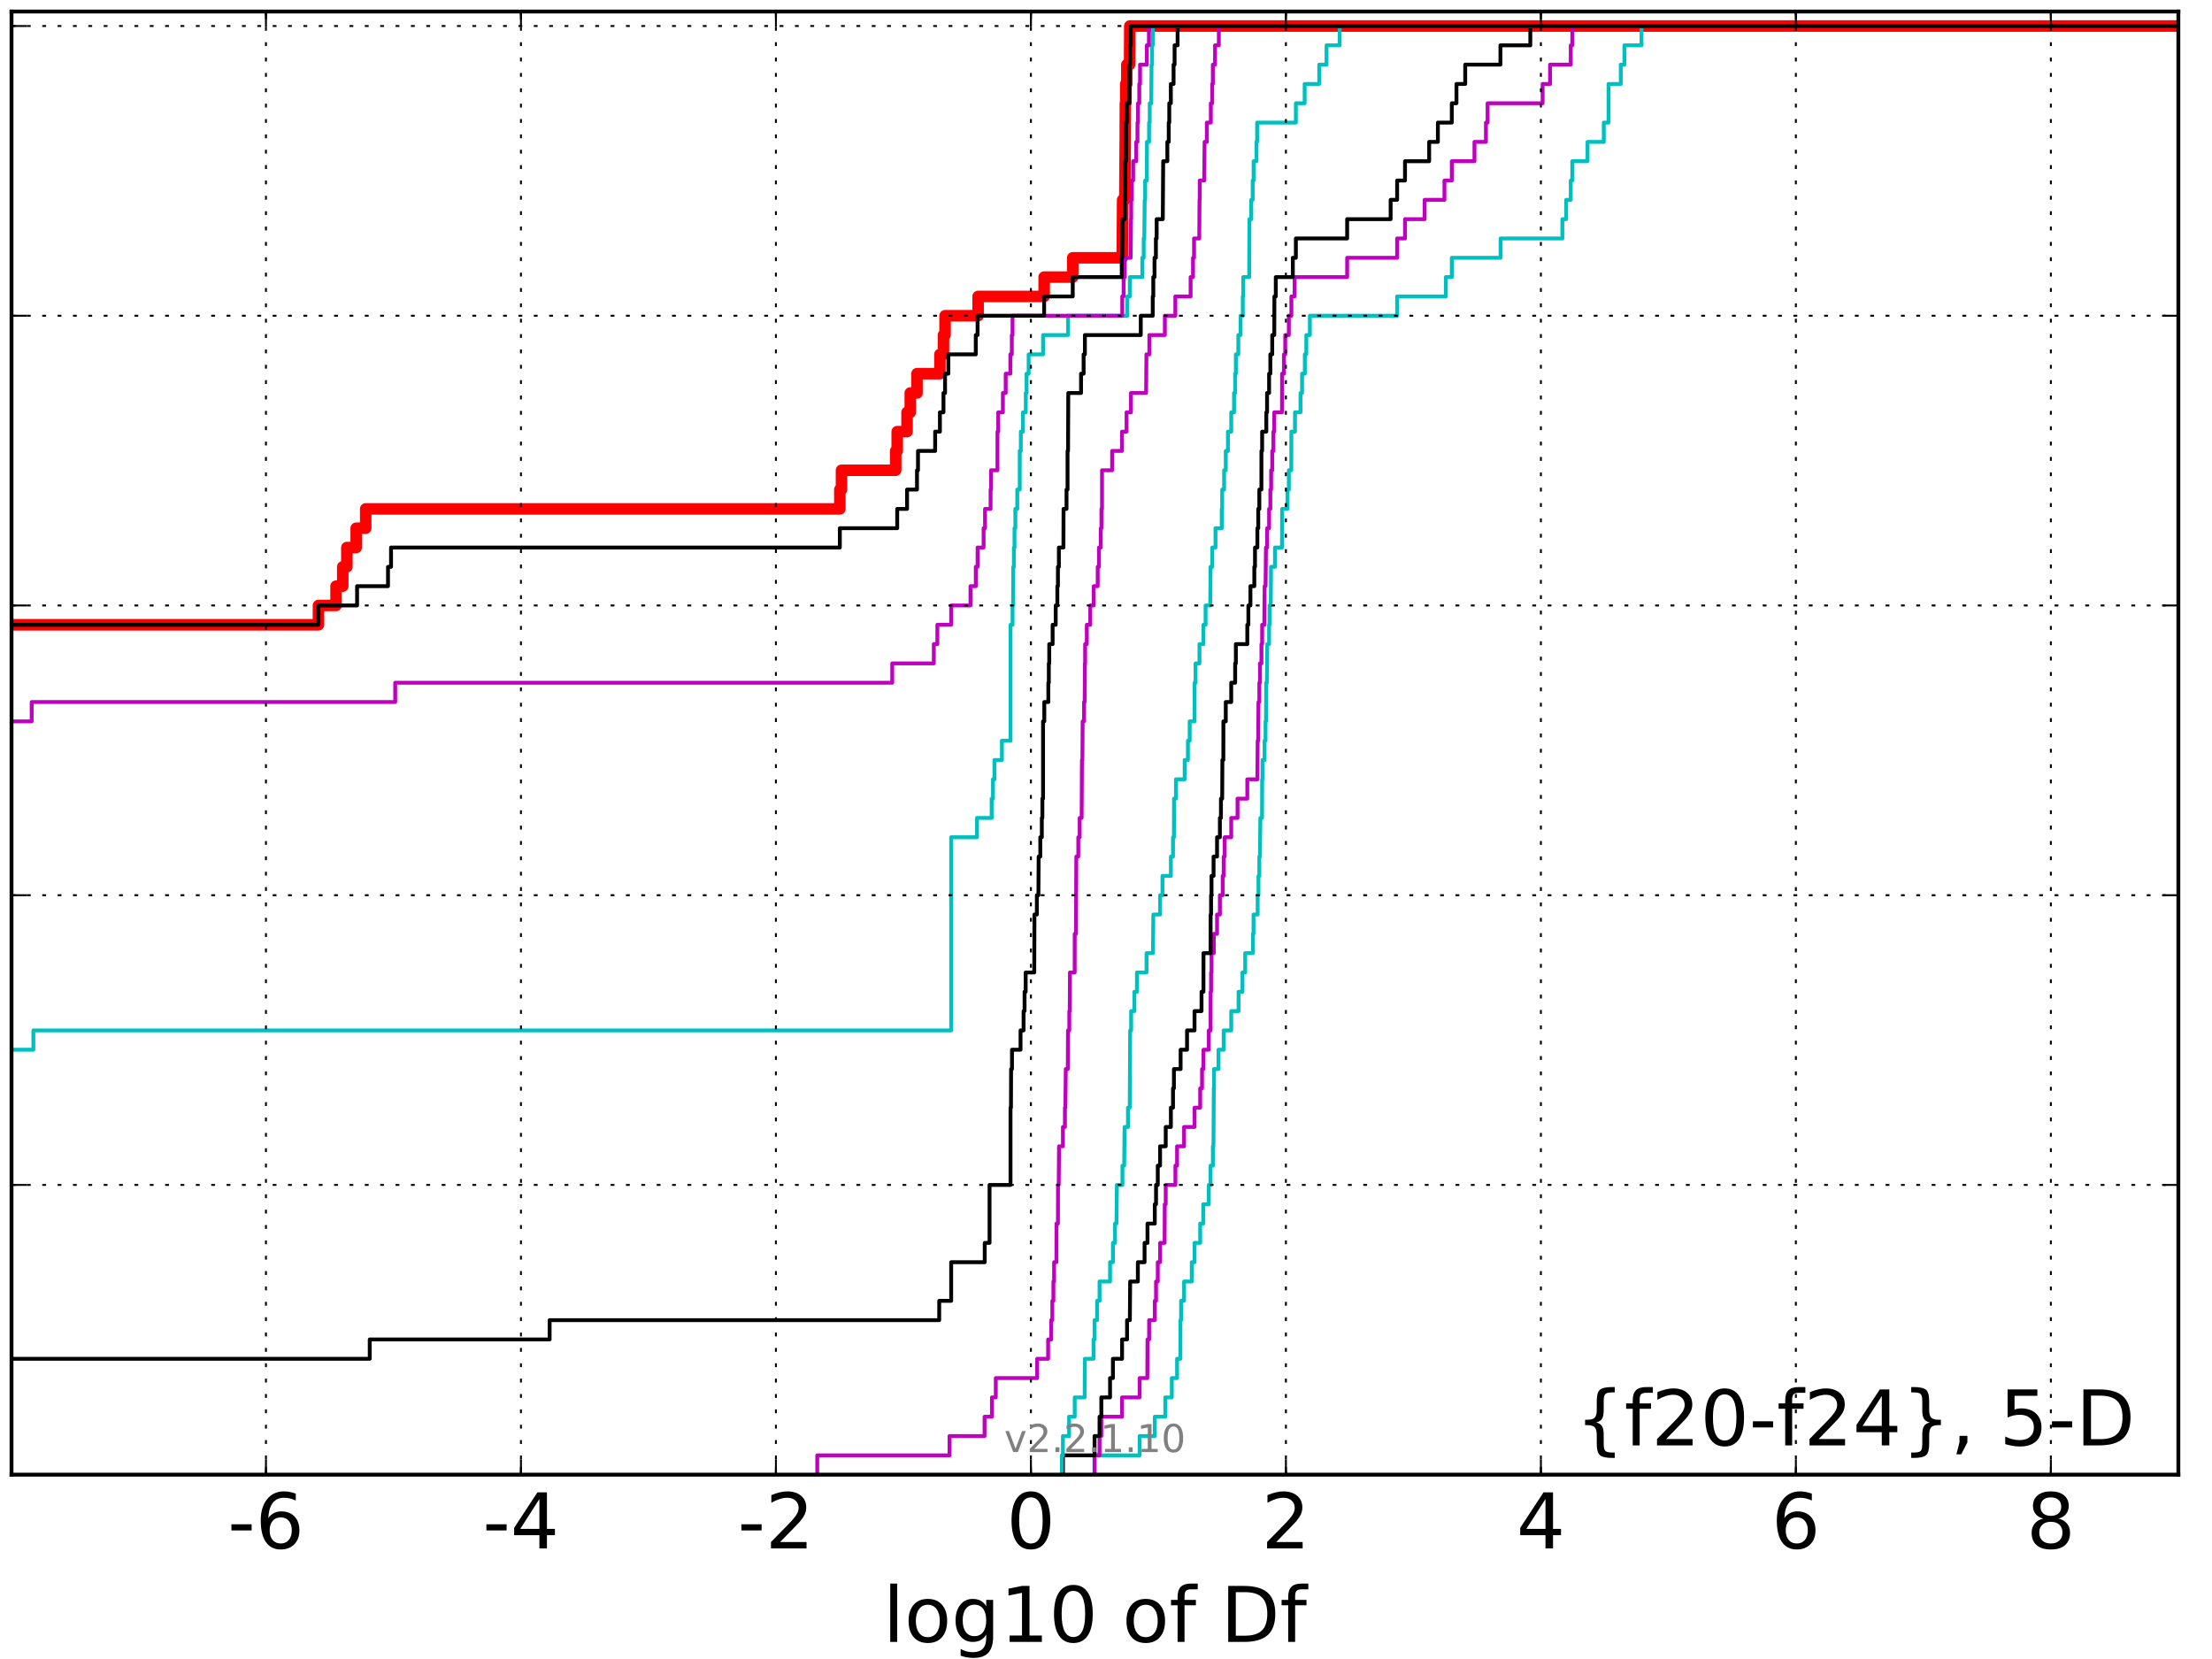<?xml version="1.0" encoding="utf-8" standalone="no"?>
<!DOCTYPE svg PUBLIC "-//W3C//DTD SVG 1.1//EN"
  "http://www.w3.org/Graphics/SVG/1.1/DTD/svg11.dtd">
<!-- Created with matplotlib (http://matplotlib.org/) -->
<svg height="432pt" version="1.1" viewBox="0 0 576 432" width="576pt" xmlns="http://www.w3.org/2000/svg" xmlns:xlink="http://www.w3.org/1999/xlink">
 <defs>
  <style type="text/css">
*{stroke-linecap:butt;stroke-linejoin:round;stroke-miterlimit:100000;}
  </style>
 </defs>
 <g id="figure_1">
  <g id="patch_1">
   <path d="M 0 432 
L 576 432 
L 576 0 
L 0 0 
z
" style="fill:#ffffff;"/>
  </g>
  <g id="axes_1">
   <g id="patch_2">
    <path d="M 3 384 
L 567.24 384 
L 567.24 3 
L 3 3 
z
" style="fill:#ffffff;"/>
   </g>
   <g id="line2d_1">
    <path clip-path="url(#p91fff25750)" d="M -1 162.693 
L 82.926 162.693 
L 82.926 157.663 
L 87.506 157.663 
L 87.506 152.634 
L 89.252 152.634 
L 89.252 147.604 
L 90.323 147.604 
L 90.323 142.574 
L 92.753 142.574 
L 92.753 137.545 
L 95.227 137.545 
L 95.227 132.515 
L 218.692 132.515 
L 218.692 127.485 
L 219.122 127.485 
L 219.122 122.455 
L 233.234 122.455 
L 233.234 117.426 
L 233.63 117.426 
L 233.63 112.396 
L 236.194 112.396 
L 236.194 107.366 
L 237.032 107.366 
L 237.032 102.337 
L 238.783 102.337 
L 238.783 97.307 
L 244.75 97.307 
L 244.75 92.277 
L 245.678 92.277 
L 245.678 87.248 
L 246.089 87.248 
L 246.089 82.218 
L 254.696 82.218 
L 254.696 77.188 
L 271.892 77.188 
L 271.892 72.158 
L 279.339 72.158 
L 279.339 67.129 
L 292.233 67.129 
L 292.329 52.04 
L 292.895 52.04 
L 293.002 36.95 
L 293.006 36.95 
L 293.043 26.891 
L 293.136 26.891 
L 293.136 21.861 
L 293.424 21.861 
L 293.424 16.832 
L 294.139 16.832 
L 294.195 6.772 
L 294.195 6.772 
L 567.24 6.772 
L 567.24 6.772 
" style="fill:none;stroke:#ff0000;stroke-linecap:square;stroke-width:3.0;"/>
   </g>
   <g id="line2d_2">
    <path clip-path="url(#p91fff25750)" d="M 285.021 384 
L 285.021 378.97 
L 296.753 378.97 
L 296.753 373.941 
L 300.704 373.941 
L 300.704 368.911 
L 303.436 368.911 
L 303.436 363.881 
L 305.137 363.881 
L 305.137 358.851 
L 306.506 358.851 
L 306.506 353.822 
L 307.364 353.822 
L 307.38 343.762 
L 307.552 343.762 
L 307.552 338.733 
L 308.33 338.733 
L 308.33 333.703 
L 310.332 333.703 
L 310.332 328.673 
L 311.053 328.673 
L 311.053 323.644 
L 312.523 323.644 
L 312.523 318.614 
L 313.324 318.614 
L 313.324 313.584 
L 314.772 313.584 
L 314.772 308.554 
L 315.233 308.554 
L 315.233 303.525 
L 315.833 303.525 
L 315.833 298.495 
L 315.98 298.495 
L 316.072 283.406 
L 316.127 283.406 
L 316.127 278.376 
L 317.286 278.376 
L 317.286 273.347 
L 318.647 273.347 
L 318.647 268.317 
L 320.608 268.317 
L 320.608 263.287 
L 322.516 263.287 
L 322.516 258.257 
L 323.538 258.257 
L 323.538 253.228 
L 324.246 253.228 
L 324.246 248.198 
L 326.275 248.198 
L 326.275 243.168 
L 326.415 243.168 
L 326.415 238.139 
L 327.495 238.139 
L 327.495 233.109 
L 327.702 233.109 
L 327.702 228.079 
L 327.926 228.079 
L 327.926 223.05 
L 328.091 223.05 
L 328.189 212.99 
L 328.628 212.99 
L 328.66 202.931 
L 328.755 202.931 
L 328.755 197.901 
L 329.295 197.901 
L 329.295 192.871 
L 329.54 192.871 
L 329.54 187.842 
L 329.662 187.842 
L 329.701 177.782 
L 329.899 177.782 
L 329.999 167.723 
L 330.469 167.723 
L 330.469 162.693 
L 330.582 162.693 
L 330.582 157.663 
L 330.9 157.663 
L 330.971 147.604 
L 331.996 147.604 
L 331.996 142.574 
L 333.826 142.574 
L 333.854 132.515 
L 335.252 132.515 
L 335.252 127.485 
L 335.613 127.485 
L 335.613 122.455 
L 336.244 122.455 
L 336.272 112.396 
L 337.211 112.396 
L 337.211 107.366 
L 338.648 107.366 
L 338.648 102.337 
L 339.057 102.337 
L 339.057 97.307 
L 339.779 97.307 
L 339.779 92.277 
L 340.158 92.277 
L 340.158 87.248 
L 341.084 87.248 
L 341.084 82.218 
L 363.809 82.218 
L 363.809 77.188 
L 376.491 77.188 
L 376.491 72.158 
L 378.044 72.158 
L 378.044 67.129 
L 390.749 67.129 
L 390.749 62.099 
L 406.834 62.099 
L 406.834 57.069 
L 407.826 57.069 
L 407.826 52.04 
L 409.021 52.04 
L 409.021 47.01 
L 409.424 47.01 
L 409.424 41.98 
L 413.39 41.98 
L 413.39 36.95 
L 417.623 36.95 
L 417.623 31.921 
L 418.859 31.921 
L 418.861 21.861 
L 422.047 21.861 
L 422.047 16.832 
L 422.991 16.832 
L 422.991 11.802 
L 427.444 11.802 
L 427.444 6.772 
L 427.444 6.772 
L 567.24 6.772 
L 567.24 6.772 
" style="fill:none;stroke:#00bfbf;stroke-linecap:square;"/>
   </g>
   <g id="line2d_3">
    <path clip-path="url(#p91fff25750)" d="M 285.021 384 
L 285.021 378.97 
L 286.319 378.97 
L 286.319 373.941 
L 286.786 373.941 
L 286.786 368.911 
L 292.183 368.911 
L 292.183 363.881 
L 296.753 363.881 
L 296.753 358.851 
L 298.762 358.851 
L 298.805 348.792 
L 299.228 348.792 
L 299.228 343.762 
L 300.704 343.762 
L 300.704 338.733 
L 301.031 338.733 
L 301.031 333.703 
L 301.483 333.703 
L 301.483 328.673 
L 302.082 328.673 
L 302.082 323.644 
L 303.26 323.644 
L 303.303 313.584 
L 303.554 313.584 
L 303.554 308.554 
L 306.074 308.554 
L 306.074 303.525 
L 306.506 303.525 
L 306.506 298.495 
L 308.33 298.495 
L 308.33 293.465 
L 311.053 293.465 
L 311.053 288.436 
L 312.523 288.436 
L 312.523 283.406 
L 313.008 283.406 
L 313.008 278.376 
L 313.387 278.376 
L 313.387 273.347 
L 314.772 273.347 
L 314.772 268.317 
L 315.233 268.317 
L 315.247 258.257 
L 315.36 258.257 
L 315.36 253.228 
L 315.478 253.228 
L 315.478 248.198 
L 316.072 248.198 
L 316.072 243.168 
L 316.916 243.168 
L 316.916 238.139 
L 317.656 238.139 
L 317.656 233.109 
L 318.39 233.109 
L 318.39 228.079 
L 318.647 228.079 
L 318.647 223.05 
L 318.907 223.05 
L 318.907 218.02 
L 320.608 218.02 
L 320.608 212.99 
L 322.251 212.99 
L 322.251 207.96 
L 324.796 207.96 
L 324.796 202.931 
L 327.416 202.931 
L 327.495 192.871 
L 327.647 192.871 
L 327.702 182.812 
L 327.926 182.812 
L 327.926 177.782 
L 328.091 177.782 
L 328.091 172.752 
L 328.476 172.752 
L 328.476 167.723 
L 328.66 167.723 
L 328.66 162.693 
L 329.221 162.693 
L 329.305 152.634 
L 329.549 152.634 
L 329.656 142.574 
L 329.973 142.574 
L 329.973 137.545 
L 330.469 137.545 
L 330.469 132.515 
L 330.793 132.515 
L 330.793 127.485 
L 330.999 127.485 
L 330.999 122.455 
L 331.288 122.455 
L 331.288 117.426 
L 331.591 117.426 
L 331.591 112.396 
L 331.817 112.396 
L 331.817 107.366 
L 333.826 107.366 
L 333.854 97.307 
L 334.329 97.307 
L 334.329 92.277 
L 334.67 92.277 
L 334.67 87.248 
L 335.613 87.248 
L 335.613 82.218 
L 336.272 82.218 
L 336.272 77.188 
L 337.117 77.188 
L 337.117 72.158 
L 350.795 72.158 
L 350.795 67.129 
L 363.809 67.129 
L 363.809 62.099 
L 365.862 62.099 
L 365.862 57.069 
L 370.969 57.069 
L 370.969 52.04 
L 376.13 52.04 
L 376.13 47.01 
L 378.044 47.01 
L 378.044 41.98 
L 383.949 41.98 
L 383.949 36.95 
L 386.936 36.95 
L 386.936 31.921 
L 387.365 31.921 
L 387.365 26.891 
L 401.694 26.891 
L 401.694 21.861 
L 403.629 21.861 
L 403.629 16.832 
L 409.021 16.832 
L 409.021 11.802 
L 409.424 11.802 
L 409.424 6.772 
L 409.424 6.772 
L 567.24 6.772 
L 567.24 6.772 
" style="fill:none;stroke:#bf00bf;stroke-linecap:square;"/>
   </g>
   <g id="line2d_4">
    <path clip-path="url(#p91fff25750)" d="M 276.782 384 
L 276.782 378.97 
L 285.021 378.97 
L 285.021 373.941 
L 286.319 373.941 
L 286.319 368.911 
L 286.786 368.911 
L 286.786 363.881 
L 289.055 363.881 
L 289.055 358.851 
L 289.806 358.851 
L 289.806 353.822 
L 292.183 353.822 
L 292.183 348.792 
L 293.484 348.792 
L 293.484 343.762 
L 294.213 343.762 
L 294.29 333.703 
L 296.295 333.703 
L 296.295 328.673 
L 298.041 328.673 
L 298.041 323.644 
L 298.805 323.644 
L 298.805 318.614 
L 300.704 318.614 
L 300.704 313.584 
L 301.031 313.584 
L 301.031 308.554 
L 301.483 308.554 
L 301.483 303.525 
L 302.082 303.525 
L 302.082 298.495 
L 303.554 298.495 
L 303.554 293.465 
L 304.897 293.465 
L 304.897 288.436 
L 305.448 288.436 
L 305.448 283.406 
L 305.686 283.406 
L 305.686 278.376 
L 307.432 278.376 
L 307.432 273.347 
L 309.106 273.347 
L 309.106 268.317 
L 311.053 268.317 
L 311.053 263.287 
L 312.875 263.287 
L 312.875 258.257 
L 313.374 258.257 
L 313.387 248.198 
L 315.233 248.198 
L 315.247 238.139 
L 315.36 238.139 
L 315.36 233.109 
L 315.478 233.109 
L 315.478 228.079 
L 316.01 228.079 
L 316.01 223.05 
L 316.916 223.05 
L 316.916 218.02 
L 317.656 218.02 
L 317.656 212.99 
L 317.933 212.99 
L 317.933 207.96 
L 318.256 207.96 
L 318.308 197.901 
L 318.557 197.901 
L 318.573 187.842 
L 319.189 187.842 
L 319.189 182.812 
L 320.608 182.812 
L 320.608 177.782 
L 321.632 177.782 
L 321.632 172.752 
L 321.815 172.752 
L 321.815 167.723 
L 324.796 167.723 
L 324.796 162.693 
L 325.073 162.693 
L 325.073 157.663 
L 325.609 157.663 
L 325.609 152.634 
L 326.623 152.634 
L 326.623 147.604 
L 326.802 147.604 
L 326.802 142.574 
L 327.416 142.574 
L 327.416 137.545 
L 327.647 137.545 
L 327.647 132.515 
L 327.925 132.515 
L 327.925 127.485 
L 328.466 127.485 
L 328.476 117.426 
L 328.66 117.426 
L 328.66 112.396 
L 329.744 112.396 
L 329.744 107.366 
L 329.943 107.366 
L 329.943 102.337 
L 330.469 102.337 
L 330.469 97.307 
L 330.793 97.307 
L 330.793 92.277 
L 331.288 92.277 
L 331.288 87.248 
L 331.817 87.248 
L 331.853 77.188 
L 332.215 77.188 
L 332.215 72.158 
L 336.651 72.158 
L 336.651 67.129 
L 337.442 67.129 
L 337.442 62.099 
L 350.795 62.099 
L 350.795 57.069 
L 362.119 57.069 
L 362.119 52.04 
L 363.809 52.04 
L 363.809 47.01 
L 365.862 47.01 
L 365.862 41.98 
L 372.152 41.98 
L 372.152 36.95 
L 374.421 36.95 
L 374.421 31.921 
L 378.044 31.921 
L 378.044 26.891 
L 379.261 26.891 
L 379.261 21.861 
L 381.54 21.861 
L 381.54 16.832 
L 390.711 16.832 
L 390.711 11.802 
L 398.493 11.802 
L 398.493 6.772 
L 398.493 6.772 
L 567.24 6.772 
L 567.24 6.772 
" style="fill:none;stroke:#000000;stroke-linecap:square;"/>
   </g>
   <g id="line2d_5">
    <path clip-path="url(#p91fff25750)" d="M 276.492 384 
L 276.492 378.97 
L 276.782 378.97 
L 276.782 373.941 
L 278.388 373.941 
L 278.388 368.911 
L 279.853 368.911 
L 279.853 363.881 
L 282.447 363.881 
L 282.491 353.822 
L 284.758 353.822 
L 284.758 348.792 
L 285.021 348.792 
L 285.021 343.762 
L 285.679 343.762 
L 285.679 338.733 
L 286.319 338.733 
L 286.319 333.703 
L 289.055 333.703 
L 289.055 328.673 
L 289.806 328.673 
L 289.806 323.644 
L 290.348 323.644 
L 290.348 318.614 
L 290.73 318.614 
L 290.832 308.554 
L 292.279 308.554 
L 292.279 303.525 
L 292.737 303.525 
L 292.834 293.465 
L 293.724 293.465 
L 293.724 288.436 
L 294.182 288.436 
L 294.29 268.317 
L 294.543 268.317 
L 294.543 263.287 
L 295.391 263.287 
L 295.391 258.257 
L 296.058 258.257 
L 296.058 253.228 
L 298.553 253.228 
L 298.553 248.198 
L 300.23 248.198 
L 300.325 238.139 
L 302.082 238.139 
L 302.082 233.109 
L 302.704 233.109 
L 302.704 228.079 
L 304.897 228.079 
L 304.897 223.05 
L 305.448 223.05 
L 305.448 218.02 
L 305.686 218.02 
L 305.718 207.96 
L 306.216 207.96 
L 306.216 202.931 
L 308.484 202.931 
L 308.484 197.901 
L 309.332 197.901 
L 309.332 192.871 
L 309.791 192.871 
L 309.791 187.842 
L 311.053 187.842 
L 311.077 177.782 
L 311.32 177.782 
L 311.32 172.752 
L 312.335 172.752 
L 312.335 167.723 
L 313.374 167.723 
L 313.374 162.693 
L 313.933 162.693 
L 313.933 157.663 
L 315.141 157.663 
L 315.233 147.604 
L 315.676 147.604 
L 315.676 142.574 
L 316.512 142.574 
L 316.512 137.545 
L 318.14 137.545 
L 318.14 132.515 
L 318.256 132.515 
L 318.256 127.485 
L 318.757 127.485 
L 318.757 122.455 
L 319.189 122.455 
L 319.189 117.426 
L 319.753 117.426 
L 319.753 112.396 
L 320.608 112.396 
L 320.608 107.366 
L 321.34 107.366 
L 321.34 102.337 
L 321.632 102.337 
L 321.632 97.307 
L 321.815 97.307 
L 321.815 92.277 
L 322.454 92.277 
L 322.454 87.248 
L 323.048 87.248 
L 323.048 82.218 
L 323.619 82.218 
L 323.619 77.188 
L 323.74 77.188 
L 323.74 72.158 
L 325.288 72.158 
L 325.348 57.069 
L 325.827 57.069 
L 325.827 52.04 
L 326.193 52.04 
L 326.193 47.01 
L 326.438 47.01 
L 326.438 41.98 
L 327.179 41.98 
L 327.179 36.95 
L 327.35 36.95 
L 327.35 31.921 
L 337.442 31.921 
L 337.442 26.891 
L 339.733 26.891 
L 339.733 21.861 
L 343.532 21.861 
L 343.532 16.832 
L 345.428 16.832 
L 345.428 11.802 
L 348.842 11.802 
L 348.842 6.772 
L 348.842 6.772 
L 567.24 6.772 
L 567.24 6.772 
" style="fill:none;stroke:#00bfbf;stroke-linecap:square;"/>
   </g>
   <g id="line2d_6">
    <path clip-path="url(#p91fff25750)" d="M 212.811 384 
L 212.811 378.97 
L 247.259 378.97 
L 247.259 373.941 
L 256.375 373.941 
L 256.375 368.911 
L 258.296 368.911 
L 258.296 363.881 
L 259.301 363.881 
L 259.301 358.851 
L 270.077 358.851 
L 270.077 353.822 
L 272.927 353.822 
L 272.927 348.792 
L 273.732 348.792 
L 273.732 343.762 
L 274.022 343.762 
L 274.022 338.733 
L 274.3 338.733 
L 274.3 333.703 
L 274.486 333.703 
L 274.486 328.673 
L 275.078 328.673 
L 275.107 318.614 
L 275.486 318.614 
L 275.504 308.554 
L 275.688 308.554 
L 275.767 298.495 
L 276.782 298.495 
L 276.782 293.465 
L 277.308 293.465 
L 277.308 288.436 
L 277.42 288.436 
L 277.528 278.376 
L 278.052 278.376 
L 278.102 268.317 
L 278.441 268.317 
L 278.441 263.287 
L 278.555 263.287 
L 278.609 253.228 
L 279.846 253.228 
L 279.853 243.168 
L 280.184 243.168 
L 280.269 223.05 
L 280.786 223.05 
L 280.786 218.02 
L 281.143 218.02 
L 281.143 212.99 
L 281.655 212.99 
L 281.737 197.901 
L 281.853 197.901 
L 281.916 187.842 
L 282.285 187.842 
L 282.285 182.812 
L 282.447 182.812 
L 282.504 172.752 
L 282.568 172.752 
L 282.568 167.723 
L 283.003 167.723 
L 283.003 162.693 
L 283.902 162.693 
L 283.902 157.663 
L 284.804 157.663 
L 284.804 152.634 
L 285.842 152.634 
L 285.842 147.604 
L 286.163 147.604 
L 286.163 142.574 
L 286.634 142.574 
L 286.634 137.545 
L 286.808 137.545 
L 286.808 132.515 
L 286.965 132.515 
L 286.966 122.455 
L 289.596 122.455 
L 289.596 117.426 
L 292.164 117.426 
L 292.164 112.396 
L 293.354 112.396 
L 293.354 107.366 
L 294.497 107.366 
L 294.497 102.337 
L 298.442 102.337 
L 298.527 92.277 
L 299.29 92.277 
L 299.29 87.248 
L 303.328 87.248 
L 303.328 82.218 
L 306.055 82.218 
L 306.055 77.188 
L 310.031 77.188 
L 310.031 72.158 
L 310.658 72.158 
L 310.658 67.129 
L 310.93 67.129 
L 310.93 62.099 
L 312.287 62.099 
L 312.35 52.04 
L 312.406 52.04 
L 312.406 47.01 
L 313.564 47.01 
L 313.675 36.95 
L 314.256 36.95 
L 314.256 31.921 
L 315.297 31.921 
L 315.297 26.891 
L 315.648 26.891 
L 315.648 21.861 
L 315.824 21.861 
L 315.824 16.832 
L 316.395 16.832 
L 316.395 11.802 
L 317.381 11.802 
L 317.381 6.772 
L 317.381 6.772 
L 567.24 6.772 
L 567.24 6.772 
" style="fill:none;stroke:#bf00bf;stroke-linecap:square;"/>
   </g>
   <g id="line2d_7">
    <path clip-path="url(#p91fff25750)" d="M -1 353.822 
L 96.278 353.822 
L 96.278 348.792 
L 143.122 348.792 
L 143.122 343.762 
L 244.569 343.762 
L 244.569 338.733 
L 247.684 338.733 
L 247.684 328.673 
L 256.423 328.673 
L 256.423 323.644 
L 257.677 323.644 
L 257.677 308.554 
L 263.137 308.554 
L 263.137 288.436 
L 263.255 288.436 
L 263.287 278.376 
L 263.523 278.376 
L 263.523 273.347 
L 265.746 273.347 
L 265.746 268.317 
L 266.54 268.317 
L 266.54 263.287 
L 266.794 263.287 
L 266.794 258.257 
L 267.083 258.257 
L 267.083 253.228 
L 269.315 253.228 
L 269.37 238.139 
L 269.996 238.139 
L 269.996 233.109 
L 270.4 233.109 
L 270.465 223.05 
L 270.889 223.05 
L 270.889 218.02 
L 271.286 218.02 
L 271.286 212.99 
L 271.433 212.99 
L 271.433 207.96 
L 271.611 207.96 
L 271.611 187.842 
L 271.934 187.842 
L 271.934 182.812 
L 272.986 182.812 
L 272.986 177.782 
L 273.111 177.782 
L 273.111 172.752 
L 273.223 172.752 
L 273.223 167.723 
L 274.102 167.723 
L 274.102 162.693 
L 274.902 162.693 
L 274.902 157.663 
L 275.329 157.663 
L 275.329 152.634 
L 275.486 152.634 
L 275.486 147.604 
L 275.731 147.604 
L 275.731 142.574 
L 276.912 142.574 
L 276.948 132.515 
L 277.719 132.515 
L 277.719 127.485 
L 277.987 127.485 
L 277.987 117.426 
L 278.115 117.426 
L 278.18 102.337 
L 281.503 102.337 
L 281.503 97.307 
L 282.173 97.307 
L 282.173 92.277 
L 282.504 92.277 
L 282.504 87.248 
L 297.054 87.248 
L 297.054 82.218 
L 300.172 82.218 
L 300.172 77.188 
L 300.314 77.188 
L 300.314 72.158 
L 300.637 72.158 
L 300.637 67.129 
L 300.994 67.129 
L 300.994 62.099 
L 301.192 62.099 
L 301.192 57.069 
L 302.789 57.069 
L 302.893 41.98 
L 303.973 41.98 
L 303.973 36.95 
L 304.337 36.95 
L 304.337 31.921 
L 304.477 31.921 
L 304.477 26.891 
L 304.886 26.891 
L 304.886 21.861 
L 305.596 21.861 
L 305.596 16.832 
L 305.86 16.832 
L 305.86 11.802 
L 306.646 11.802 
L 306.646 6.772 
L 306.646 6.772 
L 567.24 6.772 
L 567.24 6.772 
" style="fill:none;stroke:#000000;stroke-linecap:square;"/>
   </g>
   <g id="line2d_8">
    <path clip-path="url(#p91fff25750)" d="M -1 273.347 
L 8.692 273.347 
L 8.692 268.317 
L 247.684 268.317 
L 247.684 218.02 
L 254.41 218.02 
L 254.41 212.99 
L 258.227 212.99 
L 258.227 207.96 
L 258.566 207.96 
L 258.566 202.931 
L 258.947 202.931 
L 258.947 197.901 
L 260.895 197.901 
L 260.895 192.871 
L 263.137 192.871 
L 263.137 162.693 
L 263.661 162.693 
L 263.661 157.663 
L 263.802 157.663 
L 263.854 147.604 
L 264.014 147.604 
L 264.014 142.574 
L 264.173 142.574 
L 264.173 137.545 
L 264.395 137.545 
L 264.395 132.515 
L 264.893 132.515 
L 264.893 127.485 
L 265.531 127.485 
L 265.538 117.426 
L 265.823 117.426 
L 265.823 112.396 
L 266.378 112.396 
L 266.378 107.366 
L 267.115 107.366 
L 267.115 102.337 
L 267.319 102.337 
L 267.319 97.307 
L 267.858 97.307 
L 267.858 92.277 
L 271.611 92.277 
L 271.611 87.248 
L 278.115 87.248 
L 278.115 82.218 
L 293.561 82.218 
L 293.561 77.188 
L 294.203 77.188 
L 294.203 72.158 
L 297.46 72.158 
L 297.46 67.129 
L 297.816 67.129 
L 297.816 62.099 
L 297.972 62.099 
L 298.075 52.04 
L 298.194 52.04 
L 298.194 47.01 
L 298.637 47.01 
L 298.662 36.95 
L 299.213 36.95 
L 299.213 31.921 
L 299.382 31.921 
L 299.382 26.891 
L 299.792 26.891 
L 299.856 16.832 
L 299.994 16.832 
L 299.994 11.802 
L 300.172 11.802 
L 300.172 6.772 
L 300.172 6.772 
L 567.24 6.772 
L 567.24 6.772 
" style="fill:none;stroke:#00bfbf;stroke-linecap:square;"/>
   </g>
   <g id="line2d_9">
    <path clip-path="url(#p91fff25750)" d="M -1 187.842 
L 8.248 187.842 
L 8.248 182.812 
L 102.91 182.812 
L 102.91 177.782 
L 232.339 177.782 
L 232.339 172.752 
L 243.166 172.752 
L 243.166 167.723 
L 244.087 167.723 
L 244.087 162.693 
L 247.684 162.693 
L 247.684 157.663 
L 252.711 157.663 
L 252.711 152.634 
L 254.095 152.634 
L 254.095 147.604 
L 254.562 147.604 
L 254.562 142.574 
L 256.128 142.574 
L 256.128 137.545 
L 256.501 137.545 
L 256.501 132.515 
L 257.944 132.515 
L 257.944 127.485 
L 258.073 127.485 
L 258.073 122.455 
L 259.735 122.455 
L 259.744 112.396 
L 259.942 112.396 
L 259.942 107.366 
L 261.152 107.366 
L 261.152 102.337 
L 261.881 102.337 
L 261.881 97.307 
L 263.094 97.307 
L 263.094 92.277 
L 263.476 92.277 
L 263.476 87.248 
L 263.662 87.248 
L 263.662 82.218 
L 292.233 82.218 
L 292.233 77.188 
L 292.584 77.188 
L 292.584 72.158 
L 292.895 72.158 
L 292.895 67.129 
L 294.415 67.129 
L 294.508 57.069 
L 294.549 57.069 
L 294.549 52.04 
L 294.707 52.04 
L 294.707 47.01 
L 295.067 47.01 
L 295.067 41.98 
L 295.879 41.98 
L 295.879 36.95 
L 296.195 36.95 
L 296.195 31.921 
L 296.339 31.921 
L 296.339 26.891 
L 296.664 26.891 
L 296.664 21.861 
L 296.867 21.861 
L 296.867 16.832 
L 298.637 16.832 
L 298.637 11.802 
L 299.178 11.802 
L 299.178 6.772 
L 299.178 6.772 
L 567.24 6.772 
L 567.24 6.772 
" style="fill:none;stroke:#bf00bf;stroke-linecap:square;"/>
   </g>
   <g id="line2d_10">
    <path clip-path="url(#p91fff25750)" d="M -1 162.693 
L 82.926 162.693 
L 82.926 157.663 
L 92.983 157.663 
L 92.983 152.634 
L 101.036 152.634 
L 101.036 147.604 
L 101.826 147.604 
L 101.826 142.574 
L 218.692 142.574 
L 218.692 137.545 
L 233.63 137.545 
L 233.63 132.515 
L 236.194 132.515 
L 236.194 127.485 
L 238.783 127.485 
L 238.783 122.455 
L 239.044 122.455 
L 239.044 117.426 
L 243.513 117.426 
L 243.513 112.396 
L 244.751 112.396 
L 244.751 107.366 
L 245.678 107.366 
L 245.678 102.337 
L 246.089 102.337 
L 246.089 97.307 
L 246.954 97.307 
L 246.954 92.277 
L 254.091 92.277 
L 254.091 87.248 
L 254.562 87.248 
L 254.562 82.218 
L 271.892 82.218 
L 271.892 77.188 
L 279.339 77.188 
L 279.339 72.158 
L 292.105 72.158 
L 292.105 67.129 
L 292.233 67.129 
L 292.329 57.069 
L 292.895 57.069 
L 292.895 52.04 
L 293.006 52.04 
L 293.043 41.98 
L 293.216 41.98 
L 293.222 31.921 
L 293.424 31.921 
L 293.424 26.891 
L 294.104 26.891 
L 294.139 16.832 
L 294.266 16.832 
L 294.266 11.802 
L 294.453 11.802 
L 294.453 6.772 
L 294.453 6.772 
L 567.24 6.772 
L 567.24 6.772 
" style="fill:none;stroke:#000000;stroke-linecap:square;"/>
   </g>
   <g id="patch_3">
    <path d="M 3 3 
L 567.24 3 
" style="fill:none;stroke:#000000;stroke-linecap:square;stroke-linejoin:miter;"/>
   </g>
   <g id="patch_4">
    <path d="M 567.24 384 
L 567.24 3 
" style="fill:none;stroke:#000000;stroke-linecap:square;stroke-linejoin:miter;"/>
   </g>
   <g id="patch_5">
    <path d="M 3 384 
L 567.24 384 
" style="fill:none;stroke:#000000;stroke-linecap:square;stroke-linejoin:miter;"/>
   </g>
   <g id="patch_6">
    <path d="M 3 384 
L 3 3 
" style="fill:none;stroke:#000000;stroke-linecap:square;stroke-linejoin:miter;"/>
   </g>
   <g id="matplotlib.axis_1">
    <g id="xtick_1"/>
    <g id="xtick_2">
     <g id="line2d_11">
      <path clip-path="url(#p91fff25750)" d="M 69.255 384 
L 69.255 3 
" style="fill:none;stroke:#000000;stroke-dasharray:1,3;stroke-dashoffset:0.0;stroke-width:0.5;"/>
     </g>
     <g id="line2d_12">
      <defs>
       <path d="M 0 0 
L 0 -4 
" id="m91bc233d75" style="stroke:#000000;stroke-width:0.5;"/>
      </defs>
      <g>
       <use style="stroke:#000000;stroke-width:0.5;" x="69.255" xlink:href="#m91bc233d75" y="384.0"/>
      </g>
     </g>
     <g id="line2d_13">
      <defs>
       <path d="M 0 0 
L 0 4 
" id="mf9845a3199" style="stroke:#000000;stroke-width:0.5;"/>
      </defs>
      <g>
       <use style="stroke:#000000;stroke-width:0.5;" x="69.255" xlink:href="#mf9845a3199" y="3.0"/>
      </g>
     </g>
     <g id="text_1">
      <!-- -6 -->
      <defs>
       <path d="M 33.016 40.375 
Q 26.375 40.375 22.484 35.828 
Q 18.609 31.297 18.609 23.391 
Q 18.609 15.531 22.484 10.953 
Q 26.375 6.391 33.016 6.391 
Q 39.656 6.391 43.531 10.953 
Q 47.406 15.531 47.406 23.391 
Q 47.406 31.297 43.531 35.828 
Q 39.656 40.375 33.016 40.375 
M 52.594 71.297 
L 52.594 62.312 
Q 48.875 64.062 45.094 64.984 
Q 41.312 65.922 37.594 65.922 
Q 27.828 65.922 22.672 59.328 
Q 17.531 52.734 16.797 39.406 
Q 19.672 43.656 24.016 45.922 
Q 28.375 48.188 33.594 48.188 
Q 44.578 48.188 50.953 41.516 
Q 57.328 34.859 57.328 23.391 
Q 57.328 12.156 50.688 5.359 
Q 44.047 -1.422 33.016 -1.422 
Q 20.359 -1.422 13.672 8.266 
Q 6.984 17.969 6.984 36.375 
Q 6.984 53.656 15.188 63.938 
Q 23.391 74.219 37.203 74.219 
Q 40.922 74.219 44.703 73.484 
Q 48.484 72.75 52.594 71.297 
" id="BitstreamVeraSans-Roman-36"/>
       <path d="M 4.891 31.391 
L 31.203 31.391 
L 31.203 23.391 
L 4.891 23.391 
z
" id="BitstreamVeraSans-Roman-2d"/>
      </defs>
      <g transform="translate(59.284 403.197)scale(0.2 -0.2)">
       <use xlink:href="#BitstreamVeraSans-Roman-2d"/>
       <use x="36.084" xlink:href="#BitstreamVeraSans-Roman-36"/>
      </g>
     </g>
    </g>
    <g id="xtick_3">
     <g id="line2d_14">
      <path clip-path="url(#p91fff25750)" d="M 135.653 384 
L 135.653 3 
" style="fill:none;stroke:#000000;stroke-dasharray:1,3;stroke-dashoffset:0.0;stroke-width:0.5;"/>
     </g>
     <g id="line2d_15">
      <g>
       <use style="stroke:#000000;stroke-width:0.5;" x="135.653" xlink:href="#m91bc233d75" y="384.0"/>
      </g>
     </g>
     <g id="line2d_16">
      <g>
       <use style="stroke:#000000;stroke-width:0.5;" x="135.653" xlink:href="#mf9845a3199" y="3.0"/>
      </g>
     </g>
     <g id="text_2">
      <!-- -4 -->
      <defs>
       <path d="M 37.797 64.312 
L 12.891 25.391 
L 37.797 25.391 
z
M 35.203 72.906 
L 47.609 72.906 
L 47.609 25.391 
L 58.016 25.391 
L 58.016 17.188 
L 47.609 17.188 
L 47.609 0 
L 37.797 0 
L 37.797 17.188 
L 4.891 17.188 
L 4.891 26.703 
z
" id="BitstreamVeraSans-Roman-34"/>
      </defs>
      <g transform="translate(125.682 403.197)scale(0.2 -0.2)">
       <use xlink:href="#BitstreamVeraSans-Roman-2d"/>
       <use x="36.084" xlink:href="#BitstreamVeraSans-Roman-34"/>
      </g>
     </g>
    </g>
    <g id="xtick_4">
     <g id="line2d_17">
      <path clip-path="url(#p91fff25750)" d="M 202.051 384 
L 202.051 3 
" style="fill:none;stroke:#000000;stroke-dasharray:1,3;stroke-dashoffset:0.0;stroke-width:0.5;"/>
     </g>
     <g id="line2d_18">
      <g>
       <use style="stroke:#000000;stroke-width:0.5;" x="202.051" xlink:href="#m91bc233d75" y="384.0"/>
      </g>
     </g>
     <g id="line2d_19">
      <g>
       <use style="stroke:#000000;stroke-width:0.5;" x="202.051" xlink:href="#mf9845a3199" y="3.0"/>
      </g>
     </g>
     <g id="text_3">
      <!-- -2 -->
      <defs>
       <path d="M 19.188 8.297 
L 53.609 8.297 
L 53.609 0 
L 7.328 0 
L 7.328 8.297 
Q 12.938 14.109 22.625 23.891 
Q 32.328 33.688 34.812 36.531 
Q 39.547 41.844 41.422 45.531 
Q 43.312 49.219 43.312 52.781 
Q 43.312 58.594 39.234 62.25 
Q 35.156 65.922 28.609 65.922 
Q 23.969 65.922 18.812 64.312 
Q 13.672 62.703 7.812 59.422 
L 7.812 69.391 
Q 13.766 71.781 18.938 73 
Q 24.125 74.219 28.422 74.219 
Q 39.75 74.219 46.484 68.547 
Q 53.219 62.891 53.219 53.422 
Q 53.219 48.922 51.531 44.891 
Q 49.859 40.875 45.406 35.406 
Q 44.188 33.984 37.641 27.219 
Q 31.109 20.453 19.188 8.297 
" id="BitstreamVeraSans-Roman-32"/>
      </defs>
      <g transform="translate(192.08 403.197)scale(0.2 -0.2)">
       <use xlink:href="#BitstreamVeraSans-Roman-2d"/>
       <use x="36.084" xlink:href="#BitstreamVeraSans-Roman-32"/>
      </g>
     </g>
    </g>
    <g id="xtick_5">
     <g id="line2d_20">
      <path clip-path="url(#p91fff25750)" d="M 268.449 384 
L 268.449 3 
" style="fill:none;stroke:#000000;stroke-dasharray:1,3;stroke-dashoffset:0.0;stroke-width:0.5;"/>
     </g>
     <g id="line2d_21">
      <g>
       <use style="stroke:#000000;stroke-width:0.5;" x="268.449" xlink:href="#m91bc233d75" y="384.0"/>
      </g>
     </g>
     <g id="line2d_22">
      <g>
       <use style="stroke:#000000;stroke-width:0.5;" x="268.449" xlink:href="#mf9845a3199" y="3.0"/>
      </g>
     </g>
     <g id="text_4">
      <!-- 0 -->
      <defs>
       <path d="M 31.781 66.406 
Q 24.172 66.406 20.328 58.906 
Q 16.5 51.422 16.5 36.375 
Q 16.5 21.391 20.328 13.891 
Q 24.172 6.391 31.781 6.391 
Q 39.453 6.391 43.281 13.891 
Q 47.125 21.391 47.125 36.375 
Q 47.125 51.422 43.281 58.906 
Q 39.453 66.406 31.781 66.406 
M 31.781 74.219 
Q 44.047 74.219 50.516 64.516 
Q 56.984 54.828 56.984 36.375 
Q 56.984 17.969 50.516 8.266 
Q 44.047 -1.422 31.781 -1.422 
Q 19.531 -1.422 13.062 8.266 
Q 6.594 17.969 6.594 36.375 
Q 6.594 54.828 13.062 64.516 
Q 19.531 74.219 31.781 74.219 
" id="BitstreamVeraSans-Roman-30"/>
      </defs>
      <g transform="translate(262.086 403.197)scale(0.2 -0.2)">
       <use xlink:href="#BitstreamVeraSans-Roman-30"/>
      </g>
     </g>
    </g>
    <g id="xtick_6">
     <g id="line2d_23">
      <path clip-path="url(#p91fff25750)" d="M 334.847 384 
L 334.847 3 
" style="fill:none;stroke:#000000;stroke-dasharray:1,3;stroke-dashoffset:0.0;stroke-width:0.5;"/>
     </g>
     <g id="line2d_24">
      <g>
       <use style="stroke:#000000;stroke-width:0.5;" x="334.847" xlink:href="#m91bc233d75" y="384.0"/>
      </g>
     </g>
     <g id="line2d_25">
      <g>
       <use style="stroke:#000000;stroke-width:0.5;" x="334.847" xlink:href="#mf9845a3199" y="3.0"/>
      </g>
     </g>
     <g id="text_5">
      <!-- 2 -->
      <g transform="translate(328.484 403.197)scale(0.2 -0.2)">
       <use xlink:href="#BitstreamVeraSans-Roman-32"/>
      </g>
     </g>
    </g>
    <g id="xtick_7">
     <g id="line2d_26">
      <path clip-path="url(#p91fff25750)" d="M 401.245 384 
L 401.245 3 
" style="fill:none;stroke:#000000;stroke-dasharray:1,3;stroke-dashoffset:0.0;stroke-width:0.5;"/>
     </g>
     <g id="line2d_27">
      <g>
       <use style="stroke:#000000;stroke-width:0.5;" x="401.245" xlink:href="#m91bc233d75" y="384.0"/>
      </g>
     </g>
     <g id="line2d_28">
      <g>
       <use style="stroke:#000000;stroke-width:0.5;" x="401.245" xlink:href="#mf9845a3199" y="3.0"/>
      </g>
     </g>
     <g id="text_6">
      <!-- 4 -->
      <g transform="translate(394.882 403.197)scale(0.2 -0.2)">
       <use xlink:href="#BitstreamVeraSans-Roman-34"/>
      </g>
     </g>
    </g>
    <g id="xtick_8">
     <g id="line2d_29">
      <path clip-path="url(#p91fff25750)" d="M 467.643 384 
L 467.643 3 
" style="fill:none;stroke:#000000;stroke-dasharray:1,3;stroke-dashoffset:0.0;stroke-width:0.5;"/>
     </g>
     <g id="line2d_30">
      <g>
       <use style="stroke:#000000;stroke-width:0.5;" x="467.643" xlink:href="#m91bc233d75" y="384.0"/>
      </g>
     </g>
     <g id="line2d_31">
      <g>
       <use style="stroke:#000000;stroke-width:0.5;" x="467.643" xlink:href="#mf9845a3199" y="3.0"/>
      </g>
     </g>
     <g id="text_7">
      <!-- 6 -->
      <g transform="translate(461.28 403.197)scale(0.2 -0.2)">
       <use xlink:href="#BitstreamVeraSans-Roman-36"/>
      </g>
     </g>
    </g>
    <g id="xtick_9">
     <g id="line2d_32">
      <path clip-path="url(#p91fff25750)" d="M 534.041 384 
L 534.041 3 
" style="fill:none;stroke:#000000;stroke-dasharray:1,3;stroke-dashoffset:0.0;stroke-width:0.5;"/>
     </g>
     <g id="line2d_33">
      <g>
       <use style="stroke:#000000;stroke-width:0.5;" x="534.041" xlink:href="#m91bc233d75" y="384.0"/>
      </g>
     </g>
     <g id="line2d_34">
      <g>
       <use style="stroke:#000000;stroke-width:0.5;" x="534.041" xlink:href="#mf9845a3199" y="3.0"/>
      </g>
     </g>
     <g id="text_8">
      <!-- 8 -->
      <defs>
       <path d="M 31.781 34.625 
Q 24.75 34.625 20.719 30.859 
Q 16.703 27.094 16.703 20.516 
Q 16.703 13.922 20.719 10.156 
Q 24.75 6.391 31.781 6.391 
Q 38.812 6.391 42.859 10.172 
Q 46.922 13.969 46.922 20.516 
Q 46.922 27.094 42.891 30.859 
Q 38.875 34.625 31.781 34.625 
M 21.922 38.812 
Q 15.578 40.375 12.031 44.719 
Q 8.5 49.078 8.5 55.328 
Q 8.5 64.062 14.719 69.141 
Q 20.953 74.219 31.781 74.219 
Q 42.672 74.219 48.875 69.141 
Q 55.078 64.062 55.078 55.328 
Q 55.078 49.078 51.531 44.719 
Q 48 40.375 41.703 38.812 
Q 48.828 37.156 52.797 32.312 
Q 56.781 27.484 56.781 20.516 
Q 56.781 9.906 50.312 4.234 
Q 43.844 -1.422 31.781 -1.422 
Q 19.734 -1.422 13.25 4.234 
Q 6.781 9.906 6.781 20.516 
Q 6.781 27.484 10.781 32.312 
Q 14.797 37.156 21.922 38.812 
M 18.312 54.391 
Q 18.312 48.734 21.844 45.562 
Q 25.391 42.391 31.781 42.391 
Q 38.141 42.391 41.719 45.562 
Q 45.312 48.734 45.312 54.391 
Q 45.312 60.062 41.719 63.234 
Q 38.141 66.406 31.781 66.406 
Q 25.391 66.406 21.844 63.234 
Q 18.312 60.062 18.312 54.391 
" id="BitstreamVeraSans-Roman-38"/>
      </defs>
      <g transform="translate(527.678 403.197)scale(0.2 -0.2)">
       <use xlink:href="#BitstreamVeraSans-Roman-38"/>
      </g>
     </g>
    </g>
    <g id="xtick_10"/>
    <g id="xtick_11">
     <g id="line2d_35">
      <defs>
       <path d="M 0 0 
L 0 -2 
" id="m8fb0ed539c" style="stroke:#000000;stroke-width:0.5;"/>
      </defs>
      <g>
       <use style="stroke:#000000;stroke-width:0.5;" x="69.255" xlink:href="#m8fb0ed539c" y="384.0"/>
      </g>
     </g>
     <g id="line2d_36">
      <defs>
       <path d="M 0 0 
L 0 2 
" id="m6ca47ef23e" style="stroke:#000000;stroke-width:0.5;"/>
      </defs>
      <g>
       <use style="stroke:#000000;stroke-width:0.5;" x="69.255" xlink:href="#m6ca47ef23e" y="3.0"/>
      </g>
     </g>
    </g>
    <g id="xtick_12">
     <g id="line2d_37">
      <g>
       <use style="stroke:#000000;stroke-width:0.5;" x="135.653" xlink:href="#m8fb0ed539c" y="384.0"/>
      </g>
     </g>
     <g id="line2d_38">
      <g>
       <use style="stroke:#000000;stroke-width:0.5;" x="135.653" xlink:href="#m6ca47ef23e" y="3.0"/>
      </g>
     </g>
    </g>
    <g id="xtick_13">
     <g id="line2d_39">
      <g>
       <use style="stroke:#000000;stroke-width:0.5;" x="202.051" xlink:href="#m8fb0ed539c" y="384.0"/>
      </g>
     </g>
     <g id="line2d_40">
      <g>
       <use style="stroke:#000000;stroke-width:0.5;" x="202.051" xlink:href="#m6ca47ef23e" y="3.0"/>
      </g>
     </g>
    </g>
    <g id="xtick_14">
     <g id="line2d_41">
      <g>
       <use style="stroke:#000000;stroke-width:0.5;" x="268.449" xlink:href="#m8fb0ed539c" y="384.0"/>
      </g>
     </g>
     <g id="line2d_42">
      <g>
       <use style="stroke:#000000;stroke-width:0.5;" x="268.449" xlink:href="#m6ca47ef23e" y="3.0"/>
      </g>
     </g>
    </g>
    <g id="xtick_15">
     <g id="line2d_43">
      <g>
       <use style="stroke:#000000;stroke-width:0.5;" x="334.847" xlink:href="#m8fb0ed539c" y="384.0"/>
      </g>
     </g>
     <g id="line2d_44">
      <g>
       <use style="stroke:#000000;stroke-width:0.5;" x="334.847" xlink:href="#m6ca47ef23e" y="3.0"/>
      </g>
     </g>
    </g>
    <g id="xtick_16">
     <g id="line2d_45">
      <g>
       <use style="stroke:#000000;stroke-width:0.5;" x="401.245" xlink:href="#m8fb0ed539c" y="384.0"/>
      </g>
     </g>
     <g id="line2d_46">
      <g>
       <use style="stroke:#000000;stroke-width:0.5;" x="401.245" xlink:href="#m6ca47ef23e" y="3.0"/>
      </g>
     </g>
    </g>
    <g id="xtick_17">
     <g id="line2d_47">
      <g>
       <use style="stroke:#000000;stroke-width:0.5;" x="467.643" xlink:href="#m8fb0ed539c" y="384.0"/>
      </g>
     </g>
     <g id="line2d_48">
      <g>
       <use style="stroke:#000000;stroke-width:0.5;" x="467.643" xlink:href="#m6ca47ef23e" y="3.0"/>
      </g>
     </g>
    </g>
    <g id="xtick_18">
     <g id="line2d_49">
      <g>
       <use style="stroke:#000000;stroke-width:0.5;" x="534.041" xlink:href="#m8fb0ed539c" y="384.0"/>
      </g>
     </g>
     <g id="line2d_50">
      <g>
       <use style="stroke:#000000;stroke-width:0.5;" x="534.041" xlink:href="#m6ca47ef23e" y="3.0"/>
      </g>
     </g>
    </g>
    <g id="text_9">
     <!-- log10 of Df -->
     <defs>
      <path id="BitstreamVeraSans-Roman-20"/>
      <path d="M 12.406 8.297 
L 28.516 8.297 
L 28.516 63.922 
L 10.984 60.406 
L 10.984 69.391 
L 28.422 72.906 
L 38.281 72.906 
L 38.281 8.297 
L 54.391 8.297 
L 54.391 0 
L 12.406 0 
z
" id="BitstreamVeraSans-Roman-31"/>
      <path d="M 30.609 48.391 
Q 23.391 48.391 19.188 42.75 
Q 14.984 37.109 14.984 27.297 
Q 14.984 17.484 19.156 11.844 
Q 23.344 6.203 30.609 6.203 
Q 37.797 6.203 41.984 11.859 
Q 46.188 17.531 46.188 27.297 
Q 46.188 37.016 41.984 42.703 
Q 37.797 48.391 30.609 48.391 
M 30.609 56 
Q 42.328 56 49.016 48.375 
Q 55.719 40.766 55.719 27.297 
Q 55.719 13.875 49.016 6.219 
Q 42.328 -1.422 30.609 -1.422 
Q 18.844 -1.422 12.172 6.219 
Q 5.516 13.875 5.516 27.297 
Q 5.516 40.766 12.172 48.375 
Q 18.844 56 30.609 56 
" id="BitstreamVeraSans-Roman-6f"/>
      <path d="M 9.422 75.984 
L 18.406 75.984 
L 18.406 0 
L 9.422 0 
z
" id="BitstreamVeraSans-Roman-6c"/>
      <path d="M 19.672 64.797 
L 19.672 8.109 
L 31.594 8.109 
Q 46.688 8.109 53.688 14.938 
Q 60.688 21.781 60.688 36.531 
Q 60.688 51.172 53.688 57.984 
Q 46.688 64.797 31.594 64.797 
z
M 9.812 72.906 
L 30.078 72.906 
Q 51.266 72.906 61.172 64.094 
Q 71.094 55.281 71.094 36.531 
Q 71.094 17.672 61.125 8.828 
Q 51.172 0 30.078 0 
L 9.812 0 
z
" id="BitstreamVeraSans-Roman-44"/>
      <path d="M 45.406 27.984 
Q 45.406 37.75 41.375 43.109 
Q 37.359 48.484 30.078 48.484 
Q 22.859 48.484 18.828 43.109 
Q 14.797 37.75 14.797 27.984 
Q 14.797 18.266 18.828 12.891 
Q 22.859 7.516 30.078 7.516 
Q 37.359 7.516 41.375 12.891 
Q 45.406 18.266 45.406 27.984 
M 54.391 6.781 
Q 54.391 -7.172 48.188 -13.984 
Q 42 -20.797 29.203 -20.797 
Q 24.469 -20.797 20.266 -20.094 
Q 16.062 -19.391 12.109 -17.922 
L 12.109 -9.188 
Q 16.062 -11.328 19.922 -12.344 
Q 23.781 -13.375 27.781 -13.375 
Q 36.625 -13.375 41.016 -8.766 
Q 45.406 -4.156 45.406 5.172 
L 45.406 9.625 
Q 42.625 4.781 38.281 2.391 
Q 33.938 0 27.875 0 
Q 17.828 0 11.672 7.656 
Q 5.516 15.328 5.516 27.984 
Q 5.516 40.672 11.672 48.328 
Q 17.828 56 27.875 56 
Q 33.938 56 38.281 53.609 
Q 42.625 51.219 45.406 46.391 
L 45.406 54.688 
L 54.391 54.688 
z
" id="BitstreamVeraSans-Roman-67"/>
      <path d="M 37.109 75.984 
L 37.109 68.5 
L 28.516 68.5 
Q 23.688 68.5 21.797 66.547 
Q 19.922 64.594 19.922 59.516 
L 19.922 54.688 
L 34.719 54.688 
L 34.719 47.703 
L 19.922 47.703 
L 19.922 0 
L 10.891 0 
L 10.891 47.703 
L 2.297 47.703 
L 2.297 54.688 
L 10.891 54.688 
L 10.891 58.5 
Q 10.891 67.625 15.141 71.797 
Q 19.391 75.984 28.609 75.984 
z
" id="BitstreamVeraSans-Roman-66"/>
     </defs>
     <g transform="translate(229.934 427.553)scale(0.2 -0.2)">
      <use xlink:href="#BitstreamVeraSans-Roman-6c"/>
      <use x="27.783" xlink:href="#BitstreamVeraSans-Roman-6f"/>
      <use x="88.965" xlink:href="#BitstreamVeraSans-Roman-67"/>
      <use x="152.441" xlink:href="#BitstreamVeraSans-Roman-31"/>
      <use x="216.064" xlink:href="#BitstreamVeraSans-Roman-30"/>
      <use x="279.688" xlink:href="#BitstreamVeraSans-Roman-20"/>
      <use x="311.475" xlink:href="#BitstreamVeraSans-Roman-6f"/>
      <use x="372.656" xlink:href="#BitstreamVeraSans-Roman-66"/>
      <use x="407.861" xlink:href="#BitstreamVeraSans-Roman-20"/>
      <use x="439.648" xlink:href="#BitstreamVeraSans-Roman-44"/>
      <use x="516.65" xlink:href="#BitstreamVeraSans-Roman-66"/>
     </g>
    </g>
   </g>
   <g id="matplotlib.axis_2">
    <g id="ytick_1">
     <g id="line2d_51">
      <path clip-path="url(#p91fff25750)" d="M 3 384 
L 567.24 384 
" style="fill:none;stroke:#000000;stroke-dasharray:1,3;stroke-dashoffset:0.0;stroke-width:0.5;"/>
     </g>
     <g id="line2d_52">
      <defs>
       <path d="M 0 0 
L 4 0 
" id="mce6cddad61" style="stroke:#000000;stroke-width:0.5;"/>
      </defs>
      <g>
       <use style="stroke:#000000;stroke-width:0.5;" x="3.0" xlink:href="#mce6cddad61" y="384.0"/>
      </g>
     </g>
     <g id="line2d_53">
      <defs>
       <path d="M 0 0 
L -4 0 
" id="mb7c6caf376" style="stroke:#000000;stroke-width:0.5;"/>
      </defs>
      <g>
       <use style="stroke:#000000;stroke-width:0.5;" x="567.24" xlink:href="#mb7c6caf376" y="384.0"/>
      </g>
     </g>
    </g>
    <g id="ytick_2">
     <g id="line2d_54">
      <path clip-path="url(#p91fff25750)" d="M 3 308.554 
L 567.24 308.554 
" style="fill:none;stroke:#000000;stroke-dasharray:1,3;stroke-dashoffset:0.0;stroke-width:0.5;"/>
     </g>
     <g id="line2d_55">
      <g>
       <use style="stroke:#000000;stroke-width:0.5;" x="3.0" xlink:href="#mce6cddad61" y="308.554"/>
      </g>
     </g>
     <g id="line2d_56">
      <g>
       <use style="stroke:#000000;stroke-width:0.5;" x="567.24" xlink:href="#mb7c6caf376" y="308.554"/>
      </g>
     </g>
    </g>
    <g id="ytick_3">
     <g id="line2d_57">
      <path clip-path="url(#p91fff25750)" d="M 3 233.109 
L 567.24 233.109 
" style="fill:none;stroke:#000000;stroke-dasharray:1,3;stroke-dashoffset:0.0;stroke-width:0.5;"/>
     </g>
     <g id="line2d_58">
      <g>
       <use style="stroke:#000000;stroke-width:0.5;" x="3.0" xlink:href="#mce6cddad61" y="233.109"/>
      </g>
     </g>
     <g id="line2d_59">
      <g>
       <use style="stroke:#000000;stroke-width:0.5;" x="567.24" xlink:href="#mb7c6caf376" y="233.109"/>
      </g>
     </g>
    </g>
    <g id="ytick_4">
     <g id="line2d_60">
      <path clip-path="url(#p91fff25750)" d="M 3 157.663 
L 567.24 157.663 
" style="fill:none;stroke:#000000;stroke-dasharray:1,3;stroke-dashoffset:0.0;stroke-width:0.5;"/>
     </g>
     <g id="line2d_61">
      <g>
       <use style="stroke:#000000;stroke-width:0.5;" x="3.0" xlink:href="#mce6cddad61" y="157.663"/>
      </g>
     </g>
     <g id="line2d_62">
      <g>
       <use style="stroke:#000000;stroke-width:0.5;" x="567.24" xlink:href="#mb7c6caf376" y="157.663"/>
      </g>
     </g>
    </g>
    <g id="ytick_5">
     <g id="line2d_63">
      <path clip-path="url(#p91fff25750)" d="M 3 82.218 
L 567.24 82.218 
" style="fill:none;stroke:#000000;stroke-dasharray:1,3;stroke-dashoffset:0.0;stroke-width:0.5;"/>
     </g>
     <g id="line2d_64">
      <g>
       <use style="stroke:#000000;stroke-width:0.5;" x="3.0" xlink:href="#mce6cddad61" y="82.218"/>
      </g>
     </g>
     <g id="line2d_65">
      <g>
       <use style="stroke:#000000;stroke-width:0.5;" x="567.24" xlink:href="#mb7c6caf376" y="82.218"/>
      </g>
     </g>
    </g>
    <g id="ytick_6">
     <g id="line2d_66">
      <path clip-path="url(#p91fff25750)" d="M 3 6.772 
L 567.24 6.772 
" style="fill:none;stroke:#000000;stroke-dasharray:1,3;stroke-dashoffset:0.0;stroke-width:0.5;"/>
     </g>
     <g id="line2d_67">
      <g>
       <use style="stroke:#000000;stroke-width:0.5;" x="3.0" xlink:href="#mce6cddad61" y="6.772"/>
      </g>
     </g>
     <g id="line2d_68">
      <g>
       <use style="stroke:#000000;stroke-width:0.5;" x="567.24" xlink:href="#mb7c6caf376" y="6.772"/>
      </g>
     </g>
    </g>
   </g>
   <g id="text_10">
    <!-- {f20-f24}, 5-D -->
    <defs>
     <path d="M 12.5 -9.281 
L 15.922 -9.281 
Q 22.75 -9.281 24.828 -7.172 
Q 26.906 -5.078 26.906 1.906 
L 26.906 14.016 
Q 26.906 21.625 29.094 25.094 
Q 31.297 28.562 36.719 29.891 
Q 31.297 31.109 29.094 34.562 
Q 26.906 38.031 26.906 45.703 
L 26.906 57.812 
Q 26.906 64.75 24.828 66.875 
Q 22.75 69 15.922 69 
L 12.5 69 
L 12.5 75.984 
L 15.578 75.984 
Q 27.734 75.984 31.812 72.391 
Q 35.891 68.797 35.891 58.016 
L 35.891 46.297 
Q 35.891 39.016 38.516 36.203 
Q 41.156 33.406 48.094 33.406 
L 51.125 33.406 
L 51.125 26.422 
L 48.094 26.422 
Q 41.156 26.422 38.516 23.578 
Q 35.891 20.75 35.891 13.375 
L 35.891 1.703 
Q 35.891 -9.078 31.812 -12.688 
Q 27.734 -16.312 15.578 -16.312 
L 12.5 -16.312 
z
" id="BitstreamVeraSans-Roman-7d"/>
     <path d="M 51.125 -9.281 
L 51.125 -16.312 
L 48.094 -16.312 
Q 35.938 -16.312 31.812 -12.688 
Q 27.688 -9.078 27.688 1.703 
L 27.688 13.375 
Q 27.688 20.75 25.047 23.578 
Q 22.406 26.422 15.484 26.422 
L 12.5 26.422 
L 12.5 33.406 
L 15.484 33.406 
Q 22.469 33.406 25.078 36.203 
Q 27.688 39.016 27.688 46.297 
L 27.688 58.016 
Q 27.688 68.797 31.812 72.391 
Q 35.938 75.984 48.094 75.984 
L 51.125 75.984 
L 51.125 69 
L 47.797 69 
Q 40.922 69 38.812 66.844 
Q 36.719 64.703 36.719 57.812 
L 36.719 45.703 
Q 36.719 38.031 34.5 34.562 
Q 32.281 31.109 26.906 29.891 
Q 32.328 28.562 34.516 25.094 
Q 36.719 21.625 36.719 14.016 
L 36.719 1.906 
Q 36.719 -4.984 38.812 -7.125 
Q 40.922 -9.281 47.797 -9.281 
z
" id="BitstreamVeraSans-Roman-7b"/>
     <path d="M 11.719 12.406 
L 22.016 12.406 
L 22.016 4 
L 14.016 -11.625 
L 7.719 -11.625 
L 11.719 4 
z
" id="BitstreamVeraSans-Roman-2c"/>
     <path d="M 10.797 72.906 
L 49.516 72.906 
L 49.516 64.594 
L 19.828 64.594 
L 19.828 46.734 
Q 21.969 47.469 24.109 47.828 
Q 26.266 48.188 28.422 48.188 
Q 40.625 48.188 47.75 41.5 
Q 54.891 34.812 54.891 23.391 
Q 54.891 11.625 47.562 5.094 
Q 40.234 -1.422 26.906 -1.422 
Q 22.312 -1.422 17.547 -0.641 
Q 12.797 0.141 7.719 1.703 
L 7.719 11.625 
Q 12.109 9.234 16.797 8.062 
Q 21.484 6.891 26.703 6.891 
Q 35.156 6.891 40.078 11.328 
Q 45.016 15.766 45.016 23.391 
Q 45.016 31 40.078 35.438 
Q 35.156 39.891 26.703 39.891 
Q 22.75 39.891 18.812 39.016 
Q 14.891 38.141 10.797 36.281 
z
" id="BitstreamVeraSans-Roman-35"/>
    </defs>
    <g transform="translate(410.255 376.38)scale(0.2 -0.2)">
     <use xlink:href="#BitstreamVeraSans-Roman-7b"/>
     <use x="63.623" xlink:href="#BitstreamVeraSans-Roman-66"/>
     <use x="98.828" xlink:href="#BitstreamVeraSans-Roman-32"/>
     <use x="162.451" xlink:href="#BitstreamVeraSans-Roman-30"/>
     <use x="226.074" xlink:href="#BitstreamVeraSans-Roman-2d"/>
     <use x="262.158" xlink:href="#BitstreamVeraSans-Roman-66"/>
     <use x="297.363" xlink:href="#BitstreamVeraSans-Roman-32"/>
     <use x="360.986" xlink:href="#BitstreamVeraSans-Roman-34"/>
     <use x="424.609" xlink:href="#BitstreamVeraSans-Roman-7d"/>
     <use x="488.232" xlink:href="#BitstreamVeraSans-Roman-2c"/>
     <use x="520.02" xlink:href="#BitstreamVeraSans-Roman-20"/>
     <use x="551.807" xlink:href="#BitstreamVeraSans-Roman-35"/>
     <use x="615.43" xlink:href="#BitstreamVeraSans-Roman-2d"/>
     <use x="651.514" xlink:href="#BitstreamVeraSans-Roman-44"/>
    </g>
   </g>
   <g id="text_11">
    <!-- v2.2.1.10 -->
    <defs>
     <path d="M 2.984 54.688 
L 12.5 54.688 
L 29.594 8.797 
L 46.688 54.688 
L 56.203 54.688 
L 35.688 0 
L 23.484 0 
z
" id="BitstreamVeraSans-Roman-76"/>
     <path d="M 10.688 12.406 
L 21 12.406 
L 21 0 
L 10.688 0 
z
" id="BitstreamVeraSans-Roman-2e"/>
    </defs>
    <g style="fill:#808080;" transform="translate(261.487 378.11)scale(0.1 -0.1)">
     <use xlink:href="#BitstreamVeraSans-Roman-76"/>
     <use x="59.18" xlink:href="#BitstreamVeraSans-Roman-32"/>
     <use x="122.803" xlink:href="#BitstreamVeraSans-Roman-2e"/>
     <use x="154.59" xlink:href="#BitstreamVeraSans-Roman-32"/>
     <use x="218.213" xlink:href="#BitstreamVeraSans-Roman-2e"/>
     <use x="250.0" xlink:href="#BitstreamVeraSans-Roman-31"/>
     <use x="313.623" xlink:href="#BitstreamVeraSans-Roman-2e"/>
     <use x="345.41" xlink:href="#BitstreamVeraSans-Roman-31"/>
     <use x="409.033" xlink:href="#BitstreamVeraSans-Roman-30"/>
    </g>
   </g>
  </g>
 </g>
 <defs>
  <clipPath id="p91fff25750">
   <rect height="381.0" width="564.24" x="3.0" y="3.0"/>
  </clipPath>
 </defs>
</svg>
